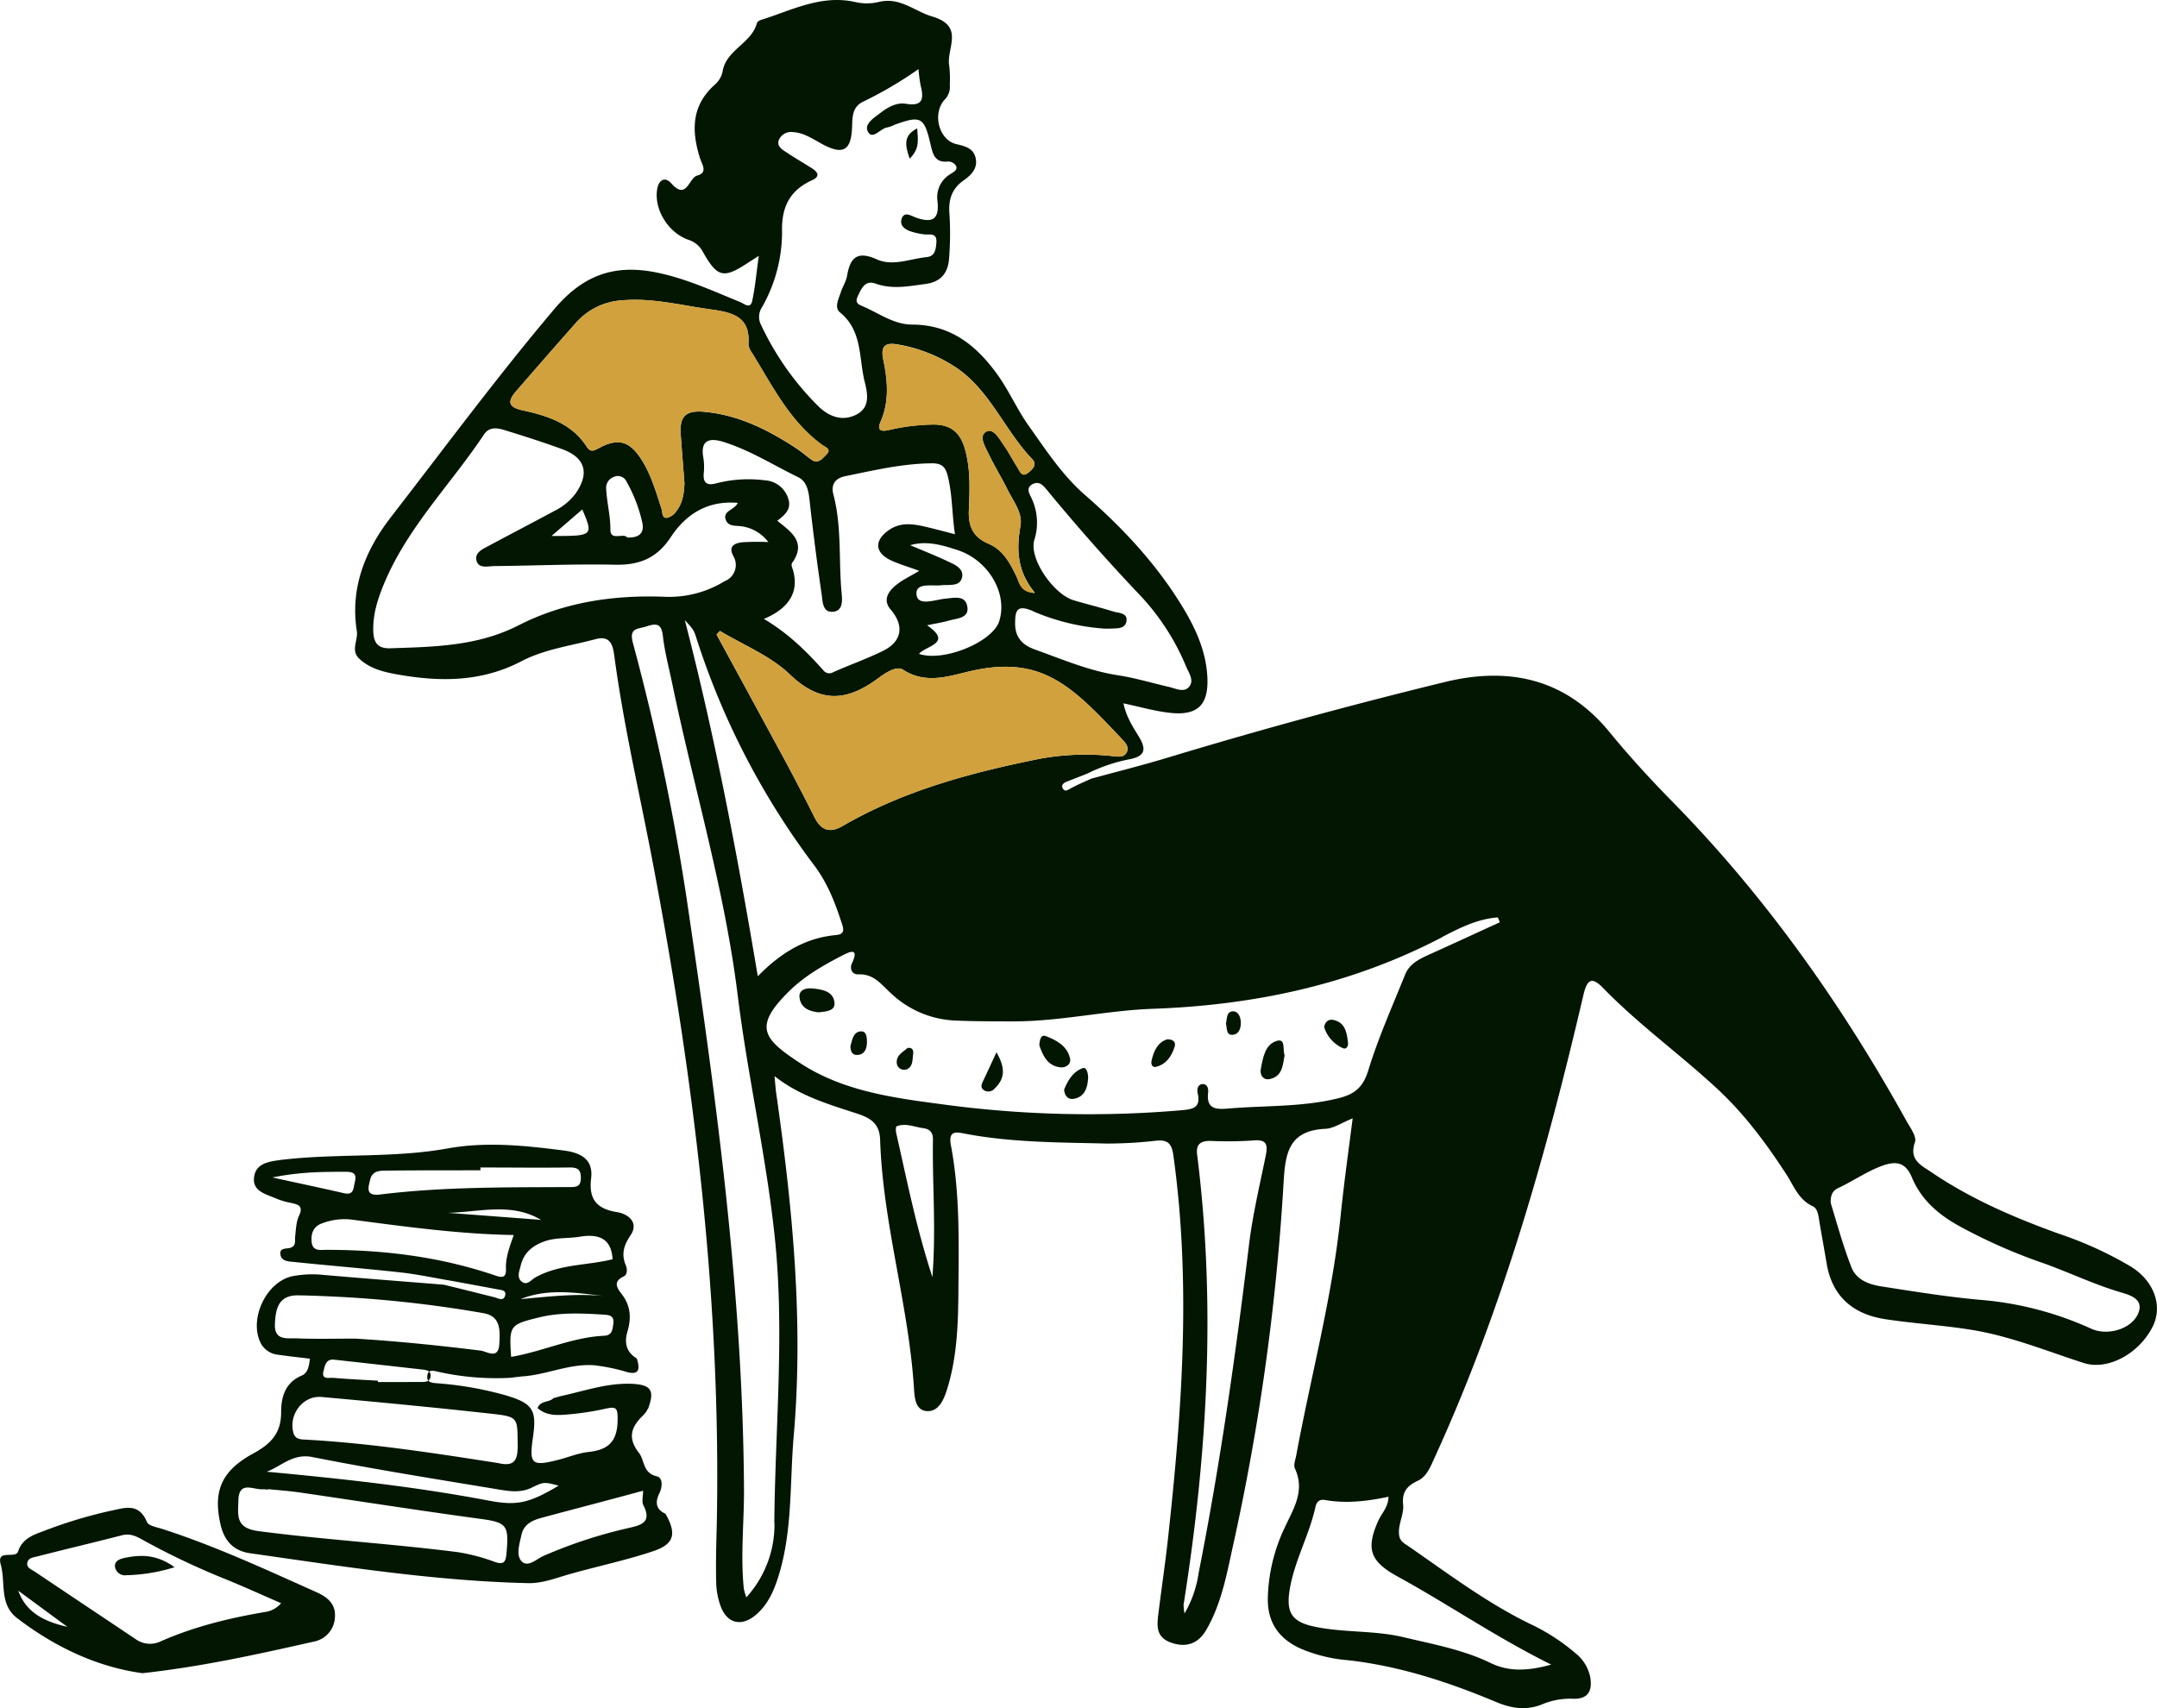 <svg id="Layer_1" data-name="Layer 1" xmlns="http://www.w3.org/2000/svg" viewBox="0 0 554.88 439.52"><defs><style>.cls-1{fill:#021602;}.cls-2{fill:#d0a13d;}</style></defs><path class="cls-1" d="M274.39,201.13c-.83.33-1.5.93-.94,1.81s1.28.29,2-.1c1.7-.92,3.48-1.67,5.23-2.48,6.58-1.8,13.2-3.45,19.72-5.43q35.37-10.69,71.26-19.44c16.35-4,31-1,42.36,12.85,5.06,6.18,10.47,12.09,16.07,17.79,24,24.43,43.54,52.06,60.12,81.89,1,1.88,2.93,4.35,2.41,5.84-1.63,4.64,1.67,6,4.26,7.77,10.12,6.86,21.26,11.66,32.72,15.79a96.62,96.62,0,0,1,18.59,8.49c6,3.73,8.2,10.15,5.6,15.38-3.53,7.09-11.65,11.38-17.75,9.41-9.49-3.06-18.79-6.88-28.68-8.5-7.38-1.21-14.88-1.64-22.28-2.76-8.23-1.24-13.7-5.7-15.17-14.27-.58-3.45-1.2-6.89-1.8-10.33-.28-1.64-.37-3.82-1.79-4.48-3.7-1.71-4.88-5.3-6.82-8.25-5-7.69-10.39-15-17.13-21.39-9.71-9.13-20.62-16.88-29.93-26.46-2.91-3-4.14-2.41-5.12,1.78-9.5,40.71-20.81,80.86-38.27,119-1.05,2.29-2,4.87-4.3,5.95-2.79,1.29-4.13,2.9-3.8,6.09.29,2.8-1.6,5.46-.94,8.35.29,1.25,1.42,1.79,2.37,2.45,10.13,7,20,14.46,31.11,19.89a51.8,51.8,0,0,1,11.73,7.54,10.56,10.56,0,0,1,3.87,6.24c.56,3.42-.47,5.62-4.33,5.54a18.63,18.63,0,0,0-7.81,1.33c-4.09,1.75-8,1.22-12.06-.49-12.31-5.16-24.93-9.31-38.31-10.78a38.74,38.74,0,0,1-12.07-3c-5.55-2.54-8.47-6.7-8.37-12.95a44.48,44.48,0,0,1,4.21-17.86c2.28-5,5.48-9.62,2.76-15.5-.41-.9.14-2.28.35-3.42,3.78-20.44,9.23-40.57,11.38-61.32.85-8.31,2-16.58,3.13-25.35-2.73,1.09-4.86,2.59-7,2.69-10,.46-10.38,7-10.83,14.82a592.27,592.27,0,0,1-12.94,92.39c-1.63,7.41-3,15.07-6.93,21.78-2,3.43-5.08,4.6-9,3.22s-3.67-4.28-3.29-7.39c.91-7.27,2-14.52,2.74-21.8,3.46-32,5.61-64,1.13-96.14-.41-3-1.36-4.11-4.34-3.83a110.24,110.24,0,0,1-12.95.74c-12.15-.3-24.32-.25-36.34-2.54-2.07-.39-4.35-1-3.6,3,2.4,12.68,2,25.56,1.92,38.36-.08,8.29-.43,16.67-3,24.7-.83,2.59-2.19,5.55-5.16,5.32s-3.12-3.6-3.27-6c-1.4-21.47-8-42.23-8.7-63.78-.13-4.06-2.25-5.56-5.86-6.74-7.31-2.39-14.8-4.54-21.3-9.66.16,1.7.24,3,.42,4.33,4.2,29.4,7.1,58.87,4.48,88.61-1,11.91-.25,24-3.87,35.66-1.2,3.87-2.8,7.52-6,10.15-3.55,2.91-7.14,2.08-8.81-2.14a18.93,18.93,0,0,1-1.23-6.32c-.12-4.83,0-9.66.14-14.48,1.19-57.55-5.74-114.32-16.45-170.72-3.35-17.66-7.48-35.16-9.87-53-.36-2.7-.86-5.6-4.84-4.53-6.42,1.73-13.16,2.58-19.1,5.69-10.34,5.41-21.12,5.34-32.13,3.35-3.44-.62-6.87-1.48-9.56-4-2.31-2.14-.26-4.75-.64-7.12-1.75-11.14,2.17-20.78,8.76-29.3,13.85-17.89,27.3-36.09,41.93-53.41C149.76,71,157.62,68,168.3,70c7.8,1.47,14.87,4.78,22.11,7.72,1,.4,2.61,1.92,3.09-.29.77-3.58,1.09-7.27,1.69-11.6l-2.69,1.73c-6.36,4.19-7.92,3.86-11.6-2.6a6.36,6.36,0,0,0-3.63-3.2c-5.22-1.72-9-7.67-8.24-12.91.36-2.58,2-3.51,3.65-1.68,4,4.53,4.47-1.41,6.68-2,2.82-.76,1.2-2.88.7-4.5-2.18-6.94-2.24-13.42,3.72-18.79a6.28,6.28,0,0,0,2.08-3.34c.83-5.73,7.46-7.31,8.85-12.6.12-.46,1-.85,1.64-1C204,2.48,211.43-1.41,220,.52a13.14,13.14,0,0,0,6,0c5.47-1.39,9.25,2.38,13.82,3.73,8.47,2.49,3.58,8.26,4.36,12.6a29.58,29.58,0,0,1,.15,5,4.63,4.63,0,0,1-1.17,3.63C239.7,29,241.44,36,246,37.08c2.23.53,4.33,1,4.95,3.46.69,2.72-1.1,4.5-3,5.83-3.11,2.17-4,5-3.71,8.62a81.19,81.19,0,0,1-.09,11.46c-.25,3.68-2,6.08-6.1,6.62-4.31.57-8.51,1.45-12.81-.1-2.57-.92-3.52,1-4.42,2.91-.57,1.18-.87,2.1.73,2.76,4.29,1.76,8.25,4.85,13,4.87,9.9,0,16.49,5.23,21.93,12.72,3.05,4.2,5.09,9,8.06,13.19,4.48,6.3,8.69,12.83,14.64,18,9.57,8.35,18.21,17.58,24.88,28.49,3.41,5.58,6.15,11.45,6.52,18.13.42,7.34-2.47,10.22-9.81,9.35-3.86-.45-7.64-1.55-11.76-2.42.72,3.47,2.38,6,3.91,8.48,1.92,3.15,1.89,5.08-2.31,5.9A41.53,41.53,0,0,0,279.81,199C278,199.73,276.19,200.42,274.39,201.13Zm96.61,40c-23.32,12.19-48.26,17.5-74.43,18.43-11.95.43-23.75,3.24-35.79,3.24-5,0-10,0-15-.21a25.62,25.62,0,0,1-16.65-7.08c-2.42-2.22-4.4-5-8.33-4.81-1.55.08-2.33-1.38-1.62-2.88,2-4.3-.91-2.78-2.46-2-4.88,2.53-9.68,5.26-13.65,9.15-9.43,9.25-6.74,12.34,2.82,18.6,10.81,7.07,23.52,8.86,36.09,10.51a279.24,279.24,0,0,0,61.77,1.6c3.09-.28,5.22-.56,4.34-4.42-.21-.93,0-2.24,1.24-2.32s1.57,1.15,1.46,2.13c-.51,4.3,1.95,4.43,5.22,4.15,9.44-.8,19-.34,28.3-2.65,4.11-1,6.34-2.78,7.68-7.18,2.57-8.4,6.19-16.48,9.48-24.65,1.22-3,4.1-4.2,6.86-5.44,5.85-2.64,11.67-5.34,17.5-8l-.51-1.25C380.13,236.42,375.53,238.73,371,241.09ZM201.94,195.67q3.9,7.25,7.58,14.61c1.68,3.37,3.94,4.16,7.25,2.24,15.75-9.13,33-13.73,50.7-17.29a64.66,64.66,0,0,1,18.89-.67c1.28.12,2.81.46,3.52-1.08.58-1.25-.31-2.31-1.08-3.12-13.21-14-20.94-22.19-40.11-17.45-5.26,1.3-10.87,3-16.4-.6-1.66-1.08-4.56.85-6.3,2.15-8,5.95-14.89,6.69-22.79-.92-5-4.79-11.92-7.54-18-11.2l-.87.93Q193.16,179.47,201.94,195.67ZM191,135.45c-1.59-.28-3.69.17-4.32-1.77-.75-2.31,2.27-2.42,3.1-4.29-7.8-.67-13.36,2.94-17.25,8.85-3.55,5.38-8.06,7.2-14.3,7.06-10.31-.22-20.64.25-31,.35-1.69,0-4.19.8-4.68-1.54-.43-2,1.76-2.92,3.39-3.78,5.57-3,11.15-5.88,16.69-8.88a15,15,0,0,0,5.37-4.38c3.74-5.28,2.6-9.33-3.42-11.52-4.84-1.76-9.75-3.33-14.67-4.85-1.9-.59-4-1-5.41,1.09C116,124.6,104.82,135.67,98.79,150.2c-1.6,3.87-2.87,7.76-2.77,12.06.07,3.07,1.12,4.65,4.41,4.54,11.29-.38,22.44-.52,33-5.92,11.58-5.91,24.3-7.82,37.32-7.34A27.29,27.29,0,0,0,185.63,150c.29-.17.57-.35.86-.5a4.46,4.46,0,0,0,2.16-6.42c-1.39-2.61.36-3.33,2.35-3.56a66.12,66.12,0,0,1,6.65-.05A10.47,10.47,0,0,0,191,135.45Zm8.19,256.36c.21-24.44,2.68-48.87.13-73.32-2.19-21-7-41.69-9.58-62.65-3.38-27.16-11.29-53.34-16.82-80-.84-4.07-1.94-8.12-2.4-12.24-.37-3.29-1.79-3.23-4.27-2.41-2.13.71-4.49.27-3.45,4.19a595.65,595.65,0,0,1,13.78,65.41c7.48,50.71,14.58,101.48,14.81,152.91,0,8.32-.9,16.64-.05,25a16.57,16.57,0,0,0,.65,2.3A27.82,27.82,0,0,0,199.23,391.81ZM222,26.18c-2.74,1.34-2.71,3.83-2.8,6.4C219,38.8,216.86,40,211.38,37c-2.34-1.27-4.58-2.83-7.3-3a3.41,3.41,0,0,0-3.71,2c-.62,1.61.79,2.43,1.85,3.14,2.21,1.49,4.53,2.8,6.77,4.24,1.39.89,2,2,.06,2.92-5.71,2.56-8,6.72-7.87,13.11A39.16,39.16,0,0,1,196.05,79a4.5,4.5,0,0,0-.26,4.62,73.13,73.13,0,0,0,14.57,20.75c2.76,2.77,6.27,4.21,10,2.27,3.53-1.84,2.84-5.37,2.07-8.45-1.53-6.11-.54-13.09-6.34-17.81-1.56-1.26-.34-3.48.21-5.2.46-1.42,1.35-2.75,1.6-4.19.81-4.76,2.63-6.52,7.7-4.24,4.07,1.82,8.54-.17,12.81-.6,2.13-.22,2.34-2,2.47-3.75.18-2.49-1.54-2-3-2.08a18.32,18.32,0,0,1-3.41-.72c-1.54-.46-3-1.47-2.58-3.13.61-2.27,2.47-.94,3.68-.51,4.24,1.53,6.16.52,5.58-4.3a6.91,6.91,0,0,1,3.29-6.84c.73-.5,2-1,1.49-2.17a2.46,2.46,0,0,0-2-1.1c-3.61.44-4-2.15-4.6-4.6-1.59-6.82-2.46-7.29-9.16-4.86a8.46,8.46,0,0,1-1.87.69c-1.81.21-3.78,3.3-5,1.15-1.17-2,1.6-3.66,3.28-4.95,1.88-1.44,4.1-2.67,6.45-2.28,4.36.74,4.67-1.3,3.81-4.64a39.14,39.14,0,0,1-.56-4.28A101.48,101.48,0,0,1,222,26.18Zm-46.89,86c-.38-5.09,1.14-6.7,6.29-6.2,8.67.84,16.21,4.64,23.36,9.32,1.39.91,2.63,2,4,3,1.77,1.2,2.84-.39,3.8-1.32,1.47-1.43-.3-1.93-1.11-2.53-8.34-6.11-12.77-15.17-18-23.64a4.34,4.34,0,0,1-.93-2.28c.56-7.3-4.52-8.19-9.87-8.94-7.54-1.05-15-3-22.72-2.3A17.16,17.16,0,0,0,148.22,83c-5.18,5.84-10.31,11.74-15.43,17.63-2.14,2.48-2.29,4.1,1.62,4.94,6.39,1.38,12.61,3.36,16.47,9.29,1,1.56,1.76,1.19,3.19.43,5.05-2.72,8-1.78,11.11,3.21,2.37,3.86,3.63,8.18,5,12.45.29.89.06,2.35,1.35,2.29a4,4,0,0,0,2.38-1.61c1.87-2.33,2.05-5.18,2.16-7.32C175.72,119.79,175.41,116,175.14,112.16Zm28.74,32.52c-.44.65-.1,1.19.1,1.84,1.66,5.48-.71,9.89-7.44,12.71,6.16,3.62,10.85,8.25,15.25,13.16a1.93,1.93,0,0,0,2.59.54c4.25-1.9,8.67-3.44,12.84-5.5,4.91-2.44,5.46-6.53,1.9-10.65-2-2.37-.64-4.5,1.17-6.05s3.88-2.45,6.21-3.87c-2.65-1-5-1.65-7.23-2.68-4.26-2-4.41-5.18-.52-7.85,3.26-2.23,6.69-1.45,10.11-.64,2.21.52,4.4,1.12,6.83,1.75-.8-5.36-.64-10.32-1.9-15.14-.61-2.34-1.64-3.14-4.13-3.11-7.57.08-14.85,1.81-22.18,3.31-2.63.53-3.73,2.18-3.06,4.72,2.19,8.33,1.32,16.9,2.11,25.33.19,2,.36,4.58-2.19,4.83-2.73.27-2.67-2.61-2.93-4.38q-1.77-12.1-3.12-24.25c-.27-2.45-.68-4.88-2.95-6-6.42-3.11-12.48-7-19.37-9.12-3.54-1.07-5.83-.33-5,4.15a15.13,15.13,0,0,1,.09,4c-.21,2.65,1,3.17,3.31,2.54a33.16,33.16,0,0,1,12.39-.76,6.71,6.71,0,0,1,6,4.57c1,2.81-.79,4.33-2.78,5.84C203.51,136.85,207.46,139.46,203.88,144.68ZM476.27,326.06c1.33,3.42,4.82,4.53,8.15,5,8.2,1.28,16.42,2.6,24.68,3.36a85.48,85.48,0,0,1,28.81,7.43c4,1.89,10.12.28,12-3.62s-1.89-5-4.32-5.71c-7.22-2.11-13.93-5.46-21-7.87a140.49,140.49,0,0,1-20-8.87c-5.6-3-10.27-6.85-12.75-12.81-1.53-3.66-3.77-4.38-7.41-3.1-4.13,1.45-7.66,4-11.57,5.82-1.65.77-1.95,2.1-1.92,3.8C472.62,315.05,474.17,320.67,476.27,326.06ZM359.61,405.68c-7.05-3.87-8.36-7-5.05-14.4.86-1.92,2.57-3.47,2.63-6.17-5.5,1.16-10.9,1.8-16.34.84-1.45-.25-2.17.48-2.46,1.81-1.61,7.31-5.45,13.92-6.64,21.37-.9,5.66.5,8.1,6.11,9.34,7.63,1.68,15.55.95,23.21,2.78s15.25,3.18,22.37,6.63c4.62,2.25,9.47,2.12,15.6.42C384.69,421.17,372.54,412.76,359.61,405.68ZM194.94,251.19c6-6.14,12.31-9.88,20.1-10.6,1.8-.17,2.19-.93,1.63-2.65-1.74-5.35-3.59-10.4-7.11-15.14a197,197,0,0,1-30.23-58.05c-.81-2.53-.73-2.56-3.16-5.19C184,189.84,189.71,220.08,194.94,251.19Zm70.69-94c-4.08-1.73-4.51,0-4.49,3.31,0,3.6,2,5.52,5.08,6.61,7,2.52,13.91,5.49,21.41,6.64,4.42.68,8.75,2,13.12,3,1.74.41,3.83,1.55,5.16-.06s-.07-3.54-.77-5.16a60.65,60.65,0,0,0-11.52-18q-12.57-13.22-24.16-27.3c-1-1.21-2-2.5-3.7-1.73-2.09,1-.85,2.66-.32,3.86a14.73,14.73,0,0,1,.62,10.62c-1.38,4.78,5,14,10.21,15.49,3.36,1,6.75,1.81,10.08,2.86,1.43.45,3.92.3,3.39,2.67-.43,1.94-2.63,1.63-4.27,1.75-.5,0-1,0-1.28,0A56.29,56.29,0,0,1,265.63,157.23Zm42.7,247.6c5.54-27.93,9.52-56.09,12.95-84.35.94-7.74,2.75-15.39,4.31-23,.6-2.93.29-4.34-3.25-4a95.71,95.71,0,0,1-11,.11c-2.52,0-3.72.86-3.38,3.55,4.89,38.78,2.61,77.35-3.49,115.8a14.12,14.12,0,0,0,.25,2.23A28.75,28.75,0,0,0,308.33,404.83Zm-45.82-269.5c.6-3.35-1.84-6.3-3.3-9.27-1.54-3.13-3.4-6.1-4.9-9.25-.88-1.85-2.67-4.62-.56-5.74,1.82-1,3.4,2,4.58,3.68s2.21,3.71,3.38,5.53c.65,1,1.1,2.78,2.9,1.3,1.07-.88,2.21-2,1-3.34-7.16-7.4-10.84-17.69-19.69-23.66a38.91,38.91,0,0,0-14.72-5.87c-3.26-.63-4.73.13-4,3.75,1.14,5.43,1.64,10.84-.71,16.18-1.07,2.44.63,2.4,2.3,2a53.49,53.49,0,0,1,11.37-1.38c4.37,0,6.78,2,8,6.06,1.53,5.22,1.31,10.57,1.08,15.87-.19,4.18,1,7,5,8.72,3.81,1.59,5.58,5,7.28,8.52.79,1.63,1,3.93,4.72,4.15C261.67,147.05,261.43,141.41,262.51,135.33ZM245,145c1.42.69,3.07,1.83,2.4,3.84-.57,1.73-2.31,1.61-3.81,1.7a8.12,8.12,0,0,0-1,0c-2.56.41-7.19-.88-6.81,2.49.35,3.06,4.79,1.23,7.45,1,2.35-.23,5.23-.95,5.63,2.22.37,2.83-2.68,2.84-4.65,3.4-1.75.5-3.57.78-5.73,1.23,6.75,4.66-.27,5.21-2.07,7.36,6.32,2.16,18.95-3.06,20.64-8.42,2.25-7.1-2.76-15.71-10.79-18.31-3.92-1.27-7.9-2.46-12.11-1.23C237.82,141.84,241.5,143.28,245,145Zm-5,148.21c0-1.87-.8-2.71-2.58-2.95-2.27-.3-4.49-1.39-6.79-.45-.23.1-.2,1.2-.07,1.78,2.73,11.94,5.05,24,9.3,37C240.84,315.84,239.8,304.53,240,293.21ZM165.27,134.66A38.34,38.34,0,0,0,161.22,124a2.48,2.48,0,0,0-3.38-1.27,3,3,0,0,0-1.89,3.19c.17,3.47,1.11,6.82,1.07,10.38,0,3,3.42.71,4.34,2C164.4,138.41,165.71,137.18,165.27,134.66Zm-15.48-3.58-7.91,6.82C152.59,137.94,152.68,137.85,149.79,131.08Z"/><path class="cls-1" d="M127.13,333.76c1,.25,2.45,1.23,2.84-.54.29-1.32-1.18-1.31-2.09-1.49-3.88-.74-7.77-1.44-11.66-2.16-4.42-.74-8.82-1.7-13.27-2.19-9.09-1-18.21-1.73-27.3-2.68-1.38-.14-3.35-.12-3.53-2.06-.15-1.65,1.6-1.26,2.62-1.6,1.52-.51,1.06-1.8,1.19-2.91.21-1.8.24-3.75,1-5.33,1.14-2.43-.09-2.86-1.94-3.27a19.13,19.13,0,0,1-3.83-1.1c-2.5-1.13-6.09-1.77-5.83-5.25.3-4,4-4.31,7.18-4.78l1-.1c13.86-1.52,27.87-.32,41.71-2.82,9.89-1.78,19.92-.73,29.84.55,4.1.53,7.65,2.1,7,7.17-.64,5.29,1.35,7.83,6.69,8.68,2.75.44,5.74,2.62,3.43,6-1.79,2.66-2.38,4.89-1.16,7.78.37.87.38,2.32-.55,2.75-3.23,1.5-1.35,3.44-.32,4.85,2.19,3,2.21,6.12,1.24,9.43-.84,2.89-.25,5.22,2.42,6.85,1.09,3.27.22,4.45-3.27,3.26a49.4,49.4,0,0,0-5.32-1.19l-2-.3c-6.61-.63-12.65,2.51-19.11,2.85l-2.89.35A68.51,68.51,0,0,1,112.91,353c-1.21-.25-2.89-.91-3,1.17-.13,1.6,1.43,1.65,2.53,1.74A89,89,0,0,1,130.05,359c7,2.08,8.07,3.74,7.06,10.75s-.39,7.62,6.59,5.84c2.58-.66,5.1-1.73,7.71-2,5-.55,7.38-2.6,7.47-8.12.06-3.28-.33-3.64-3.18-3a72.22,72.22,0,0,1-9.36,1.44c-2.77.24-5.67.5-8.05-1.62.75-2,3-1.39,4.09-2.55l1.85-.52c6.08-1.31,12-3.45,18.36-3.16,5,.23,5.87,1.75,4.09,6.51a.38.38,0,0,0-.26.44l-.66.81-.14.17c-3.1,2.94-4.4,5.81-1.24,9.85,1.5,1.93.93,5.16,4.55,6,1.6.35,1.52,2.67.7,4.35-1.1,2.23-1,4.15,1.57,5.3,2.87,5.08,2.31,7.77-3.06,9.59-6.92,2.34-14.12,3.84-21.17,5.82-3.67,1-7.22,2.53-11.16,2.44-24-.55-47.73-4.32-71.46-7.69-4.34-.62-6.66-3.22-7.63-7.44-1.92-8.41.15-13.73,8.37-18.2,4.53-2.46,7.26-5.19,7.23-10.7,0-3.79,1-7.58,5.32-9.39,1.59-.67,1.88-2.54,2.08-4.33-2.72-.34-5.36-.6-8-1a5.7,5.7,0,0,1-4.51-2.75c-3.39-6.16,1.18-16.08,8.08-17.49a27.5,27.5,0,0,1,8-.31c10.28.89,20.57,1.68,30.86,2.51C118.46,331.58,122.79,332.69,127.13,333.76ZM67.45,383.19c-2.45.08-6-2.22-6.13,2.89-.09,3.85-.8,7.09,5.2,7.88,17,2.22,34.13,3.22,51.13,5.39a48.67,48.67,0,0,1,9.64,2.53c2.23.77,2.81.11,3-2.18.67-7.51.13-8-7.44-9-15.17-2.06-30.3-4.44-45.46-6.65-2.8-.41-5.62-.61-8.43-.9l0,.14C68.45,383.23,68,383.17,67.45,383.19Zm65.72-11.43c-.09-6.95.28-7.23-6.71-8-14.55-1.62-29.14-3-43.72-4.32-4.84-.43-8.55,4.54-7.26,9.24.41,1.47,1.53,1.65,2.69,1.71,16.81.9,33.42,3.47,50,6.06C132.29,377.41,133.22,375.8,133.17,371.76Zm-9.52-24.25c1.65.21,4.57,2.42,4.8-1.72.19-3.4.43-7.13-4.06-7.91a307.78,307.78,0,0,0-38.67-4.28c-3-.14-6-.27-9-.31-5.08-.07-5.82,3.42-6,7.39-.18,4.36,3.19,3.58,5.61,3.68,5,.2,10,.06,15,.06C102.15,345.07,112.91,346.18,123.65,347.51ZM90.19,313.77a16.12,16.12,0,0,0-7.35,1c-2.24.76-2.89,2.66-2.67,4.81.26,2.47,2.34,2,3.87,2,14.7,0,29.13,1.78,43.12,6.52,1.52.51,3.08,1.05,3-1.5-.15-3,.93-5.79,2-8.83C117.78,317.52,104,315.57,90.19,313.77Zm49.35,76.7c-2.45.66-4.77,1.58-5.4,4.48-.5,2.28-1.44,5.13,0,6.72,1.63,1.77,3.87-.55,5.68-1.34a122,122,0,0,1,21.68-7.13c3.16-.73,6.36-1.33,4-5.92-.46-.9-.07-2.22-.07-3.72C156.48,386,148,388.19,139.54,390.47ZM99.68,301.2c-1.71,0-3.88-.1-4.45,2.29-.52,2.13-1.26,4.31,2.58,3.85,16.19-2,32.47-1.83,48.74-1.91,1.66,0,2.83-.05,2.87-2.27s-.82-2.8-2.92-2.77c-7.64.1-15.28,0-22.91,0v.72C115.62,301.15,107.65,301.09,99.68,301.2Zm25.8,84.86c7.44,1.42,10.46.8,18.23-3.8-3.8-1-3.81-1-7,.54-2.72,1.33-5.59.91-8.32.46-16-2.65-32.1-5.21-48-8.36-5.06-1-7.93,2.3-11.77,3.77C87.73,380.45,106.7,382.49,125.48,386.06Zm29.94-42.37c2.07-.09,2.16-1.63,2.36-3.16.25-1.92-.91-2.18-2.39-2.27-5.63-.35-11.23-.65-16.81.73-7.42,1.84-7.66,2-7.09,10.14C139.73,347.7,147.2,344.06,155.42,343.69Zm-6.25-25.49c-3.08.51-6.29.14-9.3,1.27s-5.14,2.93-5.92,6.16c-.36,1.46-1.08,3.09.29,4.15s2.38-.47,3.47-1.09c6.23-3.49,13.34-3.05,19.88-4.69C157.27,318.77,154.19,317.38,149.17,318.2Zm-41,37.38c1.16,0,2.5.05,2.6-1.54.09-1.31-1-1.53-2-1.65q-11.42-1.29-22.82-2.55c-2.17-.24-2.38,1.65-2.72,2.92-.63,2.32,1.46,1.67,2.53,1.76,3.81.33,7.64.5,11.46.73v.34C100.84,355.59,104.5,355.6,108.15,355.58ZM88.45,307c2.68.62,2.43-1.33,2.83-2.86.53-2-.24-2.63-2.2-2.64-5.94,0-11.87,0-19,1.46C77,304.48,82.74,305.68,88.45,307Zm26.72,5.05,24,1.82C131.51,309.3,123.28,311.89,115.17,312.06Zm41.74,21.58c-7.71-.8-15.42-2.41-23,.63C141.57,333.57,149.21,332.63,156.91,333.64Z"/><path class="cls-1" d="M4.43,416.36c-4.71-3.6-2.93-9.21-4.25-13.84-1-3.67,2.85-1.78,4.19-2.88a2.25,2.25,0,0,0,.44-.89c1.11-2.78,3.58-3.79,6.12-4.7A120.66,120.66,0,0,1,28.1,388.8c3.72-.72,7.52-2.4,9.7,2.8.42,1,2.56,1.35,4,1.81,13.65,4.41,26.63,10.45,39.69,16.29,2.71,1.22,4.93,3,4.67,6.38a6.67,6.67,0,0,1-5.51,6.32c-14.27,3.22-28.55,6.4-44,8.11C25.07,428.92,14.24,423.86,4.43,416.36Zm54.2-9.79A195.84,195.84,0,0,1,37,396.37c-1.75-1-3.42-1.92-5.62-1.35-7.24,1.87-14.52,3.58-21.77,5.44-1,.26-2.5.36-2.61,1.84-.09,1.16,1.14,1.53,1.92,2.06C17.6,410.2,26.33,416,35,421.82a6.31,6.31,0,0,0,6.22.55c8.58-3.81,17.59-6,26.79-7.58a6.67,6.67,0,0,0,4.3-2.29C67.67,410.48,63.18,408.44,58.63,406.57ZM4.7,409.28c2.09,5.84,7,8,12.64,9.31Z"/><path class="cls-2" d="M184.35,163.27q8.81,16.2,17.59,32.4,3.9,7.25,7.58,14.61c1.68,3.37,3.94,4.16,7.25,2.24,15.75-9.13,33-13.73,50.7-17.29a64.66,64.66,0,0,1,18.89-.67c1.28.12,2.81.46,3.52-1.08.58-1.25-.31-2.31-1.08-3.12-13.21-14-20.94-22.19-40.11-17.45-5.26,1.3-10.87,3-16.4-.6-1.66-1.08-4.56.85-6.3,2.15-8,5.95-14.89,6.69-22.79-.92-5-4.79-11.92-7.54-18-11.2Z"/><path class="cls-2" d="M176.07,124.31c-.35-4.52-.66-8.33-.93-12.15-.38-5.09,1.14-6.7,6.29-6.2,8.67.84,16.21,4.64,23.36,9.32,1.39.91,2.63,2,4,3,1.77,1.2,2.84-.39,3.8-1.32,1.47-1.43-.3-1.93-1.11-2.53-8.34-6.11-12.77-15.17-18-23.64a4.34,4.34,0,0,1-.93-2.28c.56-7.3-4.52-8.19-9.87-8.94-7.54-1.05-15-3-22.72-2.3A17.16,17.16,0,0,0,148.22,83c-5.18,5.84-10.31,11.74-15.43,17.63-2.14,2.48-2.29,4.1,1.62,4.94,6.39,1.38,12.61,3.36,16.47,9.29,1,1.56,1.76,1.19,3.19.43,5.05-2.72,8-1.78,11.11,3.21,2.37,3.86,3.63,8.18,5,12.45.29.89.06,2.35,1.35,2.29a4,4,0,0,0,2.38-1.61C175.78,129.3,176,126.45,176.07,124.31Z"/><path class="cls-2" d="M266.17,152.6c-4.5-5.55-4.74-11.19-3.66-17.27.6-3.35-1.84-6.3-3.3-9.27-1.54-3.13-3.4-6.1-4.9-9.25-.88-1.85-2.67-4.62-.56-5.74,1.82-1,3.4,2,4.58,3.68s2.21,3.71,3.38,5.53c.65,1,1.1,2.78,2.9,1.3,1.07-.88,2.21-2,1-3.34-7.16-7.4-10.84-17.69-19.69-23.66a38.91,38.91,0,0,0-14.72-5.87c-3.26-.63-4.73.13-4,3.75,1.14,5.43,1.64,10.84-.71,16.18-1.07,2.44.63,2.4,2.3,2a53.49,53.49,0,0,1,11.37-1.38c4.37,0,6.78,2,8,6.06,1.53,5.22,1.31,10.57,1.08,15.87-.19,4.18,1,7,5,8.72,3.81,1.59,5.58,5,7.28,8.52C262.24,150.08,262.46,152.38,266.17,152.6Z"/><path class="cls-1" d="M330.46,271.47c-.56-1.34.35-4.29-1.92-3.67-3.15.86-3.65,4.39-4.21,7.29-.27,1.43.58,2.87,2.22,2.57C329.9,277,330,274.09,330.46,271.47Z"/><path class="cls-1" d="M210.6,260.47c2-.19,4.22-.41,4.08-2.36-.21-3.05-3.11-3.52-5.55-3.78-1.64-.18-3.77.21-3.45,2.44C206.06,259.47,208.4,260.26,210.6,260.47Z"/><path class="cls-1" d="M267.37,269c.93,2.65,2.1,5.24,5.38,5.62,1.42.16,2.86-.76,2.51-2.31-.72-3.2-3.5-4.68-6.22-5.72C267.71,266.06,267.41,267.71,267.37,269Z"/><path class="cls-1" d="M273.73,280.36c.16,1.86,1.22,2.66,2.67,2.34,2.7-.59,3.35-2.87,3.51-5.24.07-1.07-.36-3-1.36-2.64C276,275.72,274.66,278.06,273.73,280.36Z"/><path class="cls-1" d="M256.33,270.76c-1.44,3.11-2.39,5.18-3.37,7.25-.44.92-.91,1.86.26,2.57a2.13,2.13,0,0,0,2.7-.56C258.56,277.48,258.64,274.71,256.33,270.76Z"/><path class="cls-1" d="M340.63,264.25a8.75,8.75,0,0,0,4.69,5.38c1,.54,1.55-.45,1.45-1.31-.3-2.49-.61-5.1-3.62-5.86C341.88,262.14,340.91,262.74,340.63,264.25Z"/><path class="cls-1" d="M300.29,267.41c-2.5.75-3.47,3-4.05,5.45-.2.86.09,1.9,1.17,1.63,2.64-.68,4-2.74,4.77-5.2C302.52,268.15,301.86,267.4,300.29,267.41Z"/><path class="cls-1" d="M315.37,263.38c.31,1.13,0,3,1.7,2.88s2.2-1.78,2.12-3.34c-.07-1.38-.71-2.84-2.2-2.7S315.65,262.14,315.37,263.38Z"/><path class="cls-1" d="M218.77,269.16c0,1.29.4,2.39,1.88,2.27,1.84-.14,2.33-1.67,2.37-3.17,0-1.22,0-3.07-1.72-2.88C219.45,265.6,219.22,267.62,218.77,269.16Z"/><path class="cls-1" d="M233.46,269.64c-1.1,1-2.82,1.79-2.78,3.64a1.9,1.9,0,0,0,2.33,1.93c1.94-.57,1.67-2.58,1.91-4.11C235,270.32,234.76,269.44,233.46,269.64Z"/><path class="cls-1" d="M234,40.82c2.69-2.58,2.11-5,1.94-7.79C232.34,34.86,232.81,37.34,234,40.82Z"/><path class="cls-1" d="M44.91,403.24c-4.56-3.28-8.57-3.27-12.66-2.43-1.22.25-2.86.69-2.67,2.35a2.61,2.61,0,0,0,2.92,2.14A45,45,0,0,0,44.91,403.24Z"/></svg>